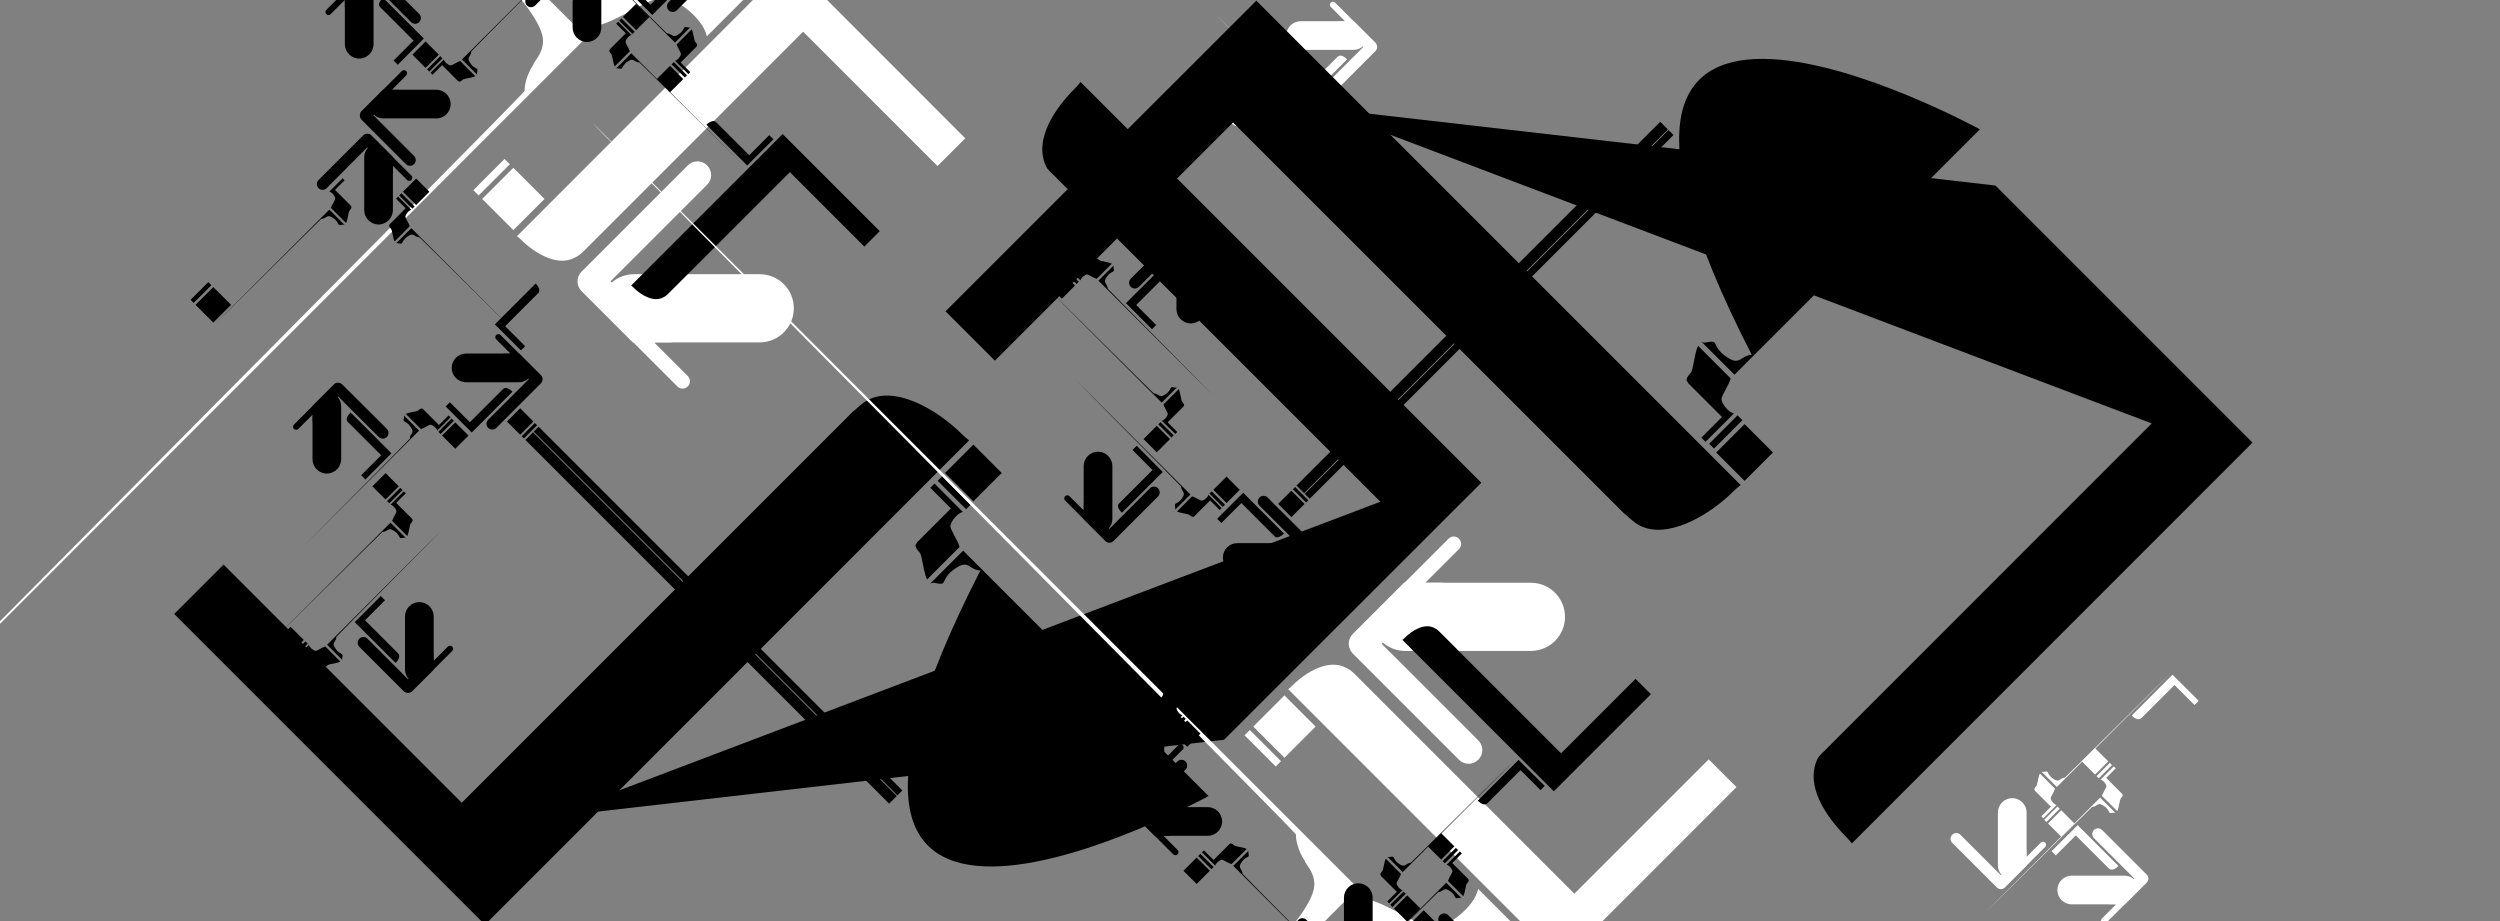 <?xml version="1.0" encoding="utf-8"?>
<!-- Generator: Adobe Illustrator 19.2.1, SVG Export Plug-In . SVG Version: 6.00 Build 0)  -->
<!DOCTYPE svg PUBLIC "-//W3C//DTD SVG 1.1//EN" "http://www.w3.org/Graphics/SVG/1.1/DTD/svg11.dtd">
<svg version="1.1" id="Layer_1" xmlns="http://www.w3.org/2000/svg" xmlns:xlink="http://www.w3.org/1999/xlink" x="0px" y="0px"
	 viewBox="0 0 1900 700" style="enable-background:new 0 0 1900 700;" xml:space="preserve">
<rect x="0" y="0" width="1900" height="700" fill="#808080" stroke="none"/>
<style type="text/css">
	.st0{fill:#FFFFFF;}
	.st1{fill:none;}
</style>
<g>
	
		<rect x="373.4" y="134.4" transform="matrix(0.707 -0.707 0.707 0.707 7.43 320.155)" class="st0" width="33.5" height="33.5"/>
	
		<rect x="356.9" y="131.8" transform="matrix(0.707 -0.707 0.707 0.707 14.243 303.644)" class="st0" width="33.5" height="5.7"/>
</g>
<path class="st0" d="M441.9,221.2l39.2,39.2h0.4l33.3,33.3c2.2,2.2,5.7,2.2,7.9,0c2.2-2.2,2.2-5.7,0-7.9l-25.4-25.4h13.2l-0.2-0.2
	h67.1c14.3,0,25.9-11.6,25.9-25.9c0-14.3-11.6-25.9-25.9-25.9l-95.6,0c-6.5,0-12.4,2.4-16.9,6.3l-0.9-0.9l73.4-73.4
	c4.1-4,4.1-10.6,0-14.7c-4-4.1-10.6-4.1-14.7,0l-80.7,80.7C437.9,210.6,437.9,217.1,441.9,221.2z"/>
<path class="st0" d="M733.6,105.1l-21.1,21.1L610.4,24.1L443.1,191.4c-3.1,2.9-4.3,3.4-6.8,4.7c-12.7,6.3-29.3-3-40.5-14.1
	c-0.9-0.9-1.9-1.8-2.9-2.5L600.4-28.2L733.6,105.1z"/>
<g>
	<path class="st0" d="M398.7,69.2c0-10.8,6.8-20.3,6.8-20.3c0-2,7.2-7.9,7.2-17.8c0-9.9-10.5-24-17.7-32.8
		c-7.2-7.2-13.7-11.6-22.1-15.3c-8-3.4-5-9.7-5-13.5c0-3.8,1.9-5.9,1.9-13.2c0-1.9-1-4.1-2.5-6.5l78.5,78.5l-581.2,581.2
		c-0.7-1.3,534.1-538.2,533.9-540.2C398.5,69.2,398.6,69.2,398.7,69.2z"/>
	<path class="st0" d="M503.5-2.1c8.9,0,30.7,15.2,33.7,29.7l67.4-67.4l-10.1-10.1L545.6-0.9l-80.1-80.1c-1.5-0.5-2.7-1.1-3.5-1.9
		c-4.8-4.8-13.8,1.1-19.2,6.4c-5.3,5.3-14.4,5.9-42.6,11.7c-11.3,2.4-18.6,4.6-22.9,7.2l77,77C468.5,16.3,494.8-2.1,503.5-2.1z"/>
</g>
<path class="st1" d="M521.4,78.7l0.3,1.1C521.7,79.8,521.7,79.3,521.4,78.7z"/>
<path d="M278.5-23.2L262-6.7v0.2l-14,14c-0.9,0.9-0.9,2.4,0,3.3c0.9,0.9,2.4,0.9,3.3,0L262,0v5.5l0.1-0.1v28.2
	c0,6,4.9,10.9,10.9,10.9c6,0,10.9-4.9,10.9-10.9V-6.5c0-2.7-1-5.2-2.7-7.1l0.4-0.4l30.8,30.8c1.7,1.7,4.5,1.7,6.2,0
	c1.7-1.7,1.7-4.5,0-6.2l-33.9-33.9C282.9-24.9,280.2-24.9,278.5-23.2z"/>
<g>
	<path d="M358.2,39c0,1.6-1,3.1-1,3.1c0,0.3-1.1,1.2-1.1,2.7c0,1.5,1.6,3.6,2.6,4.9c1.1,1.1,2.1,1.7,3.3,2.3c1.2,0.5,0.8,1.5,0.8,2
		c0,0.6-0.3,0.9-0.3,2c0,0.3,0.1,0.6,0.4,1l-11.8-11.8L438.3-42C438.4-41.8,358.2,38.7,358.2,39C358.2,39,358.2,39,358.2,39z"/>
	<rect x="316.4" y="34.4" transform="matrix(0.707 -0.707 0.707 0.707 65.383 240.908)" width="14.2" height="14.2"/>
	<rect x="323.4" y="47.3" transform="matrix(0.707 -0.707 0.707 0.707 62.47 247.92)" width="14.2" height="2.4"/>
	<path d="M342.4,49.7c-1.3,0-4.6-2.3-5.1-4.5l-10.1,10.1l1.5,1.5l7.3-7.3l12,12c0.2,0.1,0.4,0.2,0.5,0.3c0.7,0.7,2.1-0.2,2.9-1
		c0.8-0.8,2.2-0.9,6.4-1.8c1.7-0.4,2.8-0.7,3.4-1.1l-11.5-11.6C347.7,47,343.8,49.7,342.4,49.7z"/>
</g>
<path d="M302.3,49.2l-3.2-3.2l15.2-15.2l-25-25c-0.4-0.6-0.7-0.8-0.9-1.1c-1.1-1.7,0.6-4.3,2.3-6c0.1-0.1,0.3-0.3,0.4-0.4l31,31
	L302.3,49.2z"/>
<path d="M274.7,84.5l16.5-16.5h0.2l14-14c0.9-0.9,2.4-0.9,3.3,0c0.9,0.9,0.9,2.4,0,3.3L298,68.1h5.5l-0.1,0.1h28.2
	c6,0,10.9,4.9,10.9,10.9s-4.9,10.9-10.9,10.9l-40.2,0c-2.7,0-5.2-1-7.1-2.7l-0.4,0.4l30.8,30.8c1.7,1.7,1.7,4.5,0,6.2
	c-1.7,1.7-4.5,1.7-6.2,0l-33.9-33.9C273.1,89,273.1,86.2,274.7,84.5z"/>
<path d="M414.9-60.5l-3.2,3.2l15.2,15.2l-25,25c-0.4,0.4-0.6,0.7-0.7,1c-0.9,1.5,0.5,4.4,2.1,6.1c0.1,0.1,0.3,0.3,0.4,0.4l31-31
	L414.9-60.5z"/>
<g>
	<path d="M548.3-32.2l-16.5-16.5h-0.2l-14-14c-0.9-0.9-2.4-0.9-3.3,0c-0.9,0.9-0.9,2.4,0,3.3L525-48.7h-5.5l0.1,0.1h-28.2
		c-6,0-10.9,4.9-10.9,10.9s4.9,10.9,10.9,10.9h40.2c2.7,0,5.2-1,7.1-2.7l0.4,0.4L508.2,1.6c-1.7,1.7-1.7,4.5,0,6.2
		c1.7,1.7,4.5,1.7,6.2,0l33.9-33.9C550-27.8,550-30.5,548.3-32.2z"/>
	<g>
		<path d="M486,47.5c-1.6,0-3.1-1-3.1-1c-0.3,0-1.2-1.1-2.7-1.1c-1.5,0-3.6,1.6-4.9,2.7c-1.1,1.1-1.7,2.1-2.3,3.3
			c-0.5,1.2-1.5,0.8-2,0.8c-0.6,0-0.9-0.3-2-0.3c-0.3,0-0.6,0.1-1,0.4l11.8-11.8l87.2,87.2C566.9,127.7,486.4,47.5,486,47.5
			C486.1,47.5,486,47.5,486,47.5z"/>
		<rect x="476.4" y="5.7" transform="matrix(0.707 -0.707 0.707 0.707 132.586 345.678)" width="14.2" height="14.2"/>
		<rect x="475.3" y="12.7" transform="matrix(0.707 -0.707 0.707 0.707 125.57 342.77)" width="2.4" height="14.3"/>
		<path d="M475.4,31.7c0-1.3,2.3-4.6,4.5-5.1l-10.1-10.1l-1.5,1.5l7.3,7.3l-12,12c-0.1,0.2-0.2,0.4-0.3,0.5c-0.7,0.7,0.2,2.1,1,2.9
			c0.8,0.8,0.9,2.2,1.8,6.4c0.4,1.7,0.7,2.8,1.1,3.4l11.5-11.6C478.1,37,475.4,33.1,475.4,31.7z"/>
	</g>
	<g>
		<path d="M506.8,25.3c1.6,0,3.1,1,3.1,1c0.3,0,1.2,1.1,2.7,1.1c1.5,0,3.6-1.6,4.9-2.7c1.1-1.1,1.7-2.1,2.3-3.3
			c0.5-1.2,1.5-0.8,2-0.8c0.6,0,0.9,0.3,2,0.3c0.3,0,0.6-0.1,1-0.4L513,32.4l-87.2-87.2C426-54.9,506.5,25.3,506.8,25.3
			C506.8,25.3,506.8,25.3,506.8,25.3z"/>
		<rect x="502.2" y="52.9" transform="matrix(0.707 -0.707 0.707 0.707 106.737 377.723)" width="14.2" height="14.2"/>
		<rect x="515.1" y="45.9" transform="matrix(0.707 -0.707 0.707 0.707 113.761 380.62)" width="2.4" height="14.2"/>
		<path d="M517.5,41.1c0,1.3-2.3,4.6-4.5,5.1l10.1,10.1l1.5-1.5l-7.3-7.3l12-12c0.1-0.2,0.2-0.4,0.3-0.5c0.7-0.7-0.2-2.1-1-2.9
			c-0.8-0.8-0.9-2.2-1.8-6.4c-0.4-1.7-0.7-2.8-1.1-3.4l-11.5,11.5C514.8,35.8,517.5,39.7,517.5,41.1z"/>
	</g>
	<path d="M475.9-8.4l3.2-3.2l15.2,15.2l25-25c0.5-0.5,0.7-0.6,1-0.7c1.9-1,4.4,0.5,6,2.1c0.1,0.1,0.3,0.3,0.4,0.4l-31,31L475.9-8.4z
		"/>
	<path d="M440.6-36L457-19.5v0.2l14,14c0.9,0.9,0.9,2.4,0,3.3c-0.9,0.9-2.4,0.9-3.3,0L457-12.7v5.5L457-7.2V21
		c0,6-4.9,10.9-10.9,10.9c-6,0-10.9-4.9-10.9-10.9v-40.2c0-2.7,1-5.2,2.7-7.1l-0.4-0.4L406.7,4.2c-1.7,1.7-4.5,1.7-6.2,0
		c-1.7-1.7-1.7-4.5,0-6.2l33.9-33.9C436.1-37.6,438.8-37.6,440.6-36z"/>
	<path d="M587.8,105.9l-3.2-3.2L569.4,118l-25-25c-0.5-0.4-0.7-0.6-1-0.7c-1.8-0.9-4.4,0.5-6.1,2.1c-0.1,0.1-0.3,0.3-0.4,0.4l31,31
		L587.8,105.9z"/>
</g>
<g>
	<path class="st0" d="M1045.4,32.5L1028.9,16h-0.2l-14-14c-0.9-0.9-2.4-0.9-3.3,0c-0.9,0.9-0.9,2.4,0,3.3l10.7,10.7h-5.5l0.1,0.1
		h-28.2c-6,0-10.9,4.9-10.9,10.9s4.9,10.9,10.9,10.9l40.2,0c2.7,0,5.2-1,7.1-2.7l0.4,0.4l-30.8,30.8c-1.7,1.7-1.7,4.5,0,6.2
		c1.7,1.7,4.5,1.7,6.2,0l33.9-33.9C1047,36.9,1047,34.2,1045.4,32.5z"/>
	<g>
		<path class="st0" d="M983.1,112.2c-1.6,0-3.1-1-3.1-1c-0.3,0-1.2-1.1-2.7-1.1c-1.5,0-3.6,1.6-4.9,2.7c-1.1,1.1-1.7,2.1-2.3,3.3
			c-0.5,1.2-1.5,0.8-2,0.8s-0.9-0.3-2-0.3c-0.3,0-0.6,0.1-1,0.4l11.8-11.8l87.2,87.2C1064,192.4,983.4,112.2,983.1,112.2
			C983.1,112.2,983.1,112.2,983.1,112.2z"/>
		
			<rect x="973.5" y="70.4" transform="matrix(0.707 -0.707 0.707 0.707 232.421 716.105)" class="st0" width="14.2" height="14.2"/>
		
			<rect x="972.4" y="77.4" transform="matrix(0.707 -0.707 0.707 0.707 225.412 713.183)" class="st0" width="2.4" height="14.3"/>
		<path class="st0" d="M972.4,96.5c0-1.3,2.3-4.6,4.5-5.1l-10.1-10.1l-1.5,1.5l7.3,7.3l-12,12c-0.1,0.2-0.2,0.4-0.3,0.5
			c-0.7,0.7,0.2,2.1,1,2.9c0.8,0.8,0.9,2.2,1.8,6.4c0.4,1.7,0.7,2.8,1.1,3.4l11.5-11.6C975.2,101.7,972.4,97.8,972.4,96.5z"/>
	</g>
	<g>
		<path class="st0" d="M1003.9,90c1.6,0,3.1,1,3.1,1c0.3,0,1.2,1.1,2.7,1.1c1.5,0,3.6-1.6,4.9-2.7c1.1-1.1,1.7-2.1,2.3-3.3
			c0.5-1.2,1.5-0.8,2-0.8c0.6,0,0.9,0.3,2,0.3c0.3,0,0.6-0.1,1-0.4L1010,97.1L922.8,9.9C923,9.8,1003.6,90,1003.9,90
			C1003.9,90,1003.9,90,1003.9,90z"/>
		
			<rect x="999.2" y="117.6" transform="matrix(0.707 -0.707 0.707 0.707 206.566 748.144)" class="st0" width="14.2" height="14.2"/>
		
			<rect x="1012.2" y="110.6" transform="matrix(0.707 -0.707 0.707 0.707 213.581 751.055)" class="st0" width="2.4" height="14.2"/>
		<path class="st0" d="M1014.6,105.8c0,1.3-2.3,4.6-4.5,5.1l10.1,10.1l1.5-1.5l-7.3-7.3l12-12c0.1-0.2,0.2-0.4,0.3-0.5
			c0.7-0.7-0.2-2.1-1-2.9c-0.8-0.8-0.9-2.2-1.8-6.4c-0.4-1.7-0.7-2.8-1.1-3.4l-11.5,11.5C1011.8,100.5,1014.6,104.5,1014.6,105.8z"
			/>
	</g>
	<path class="st0" d="M973,56.3l3.2-3.2l15.2,15.2l25-25c0.5-0.5,0.7-0.6,1-0.7c1.9-1,4.4,0.5,6,2.1c0.1,0.1,0.3,0.3,0.4,0.4l-31,31
		L973,56.3z"/>
	<path class="st0" d="M937.6,28.7l16.5,16.5v0.2l14,14c0.9,0.9,0.9,2.4,0,3.3c-0.9,0.9-2.4,0.9-3.3,0L954.1,52v5.5l-0.1-0.1v28.2
		c0,6-4.9,10.9-10.9,10.9c-6,0-10.9-4.9-10.9-10.9V45.5c0-2.7,1-5.2,2.7-7.1l-0.4-0.4l-30.8,30.8c-1.7,1.7-4.5,1.7-6.2,0
		c-1.7-1.7-1.7-4.5,0-6.2l33.9-33.9C933.2,27.1,935.9,27.1,937.6,28.7z"/>
	<path class="st0" d="M1084.9,170.6l-3.2-3.2l-15.2,15.2l-25-25c-0.5-0.4-0.7-0.6-1-0.7c-1.8-0.9-4.4,0.5-6.1,2.1
		c-0.1,0.1-0.3,0.3-0.4,0.4l31,31L1084.9,170.6z"/>
</g>
<path d="M313.2,525.4l16.5-16.5v-0.2l14-14c0.9-0.9,0.9-2.4,0-3.3c-0.9-0.9-2.4-0.9-3.3,0l-10.7,10.7v-5.5l-0.1,0.1v-28.2
	c0-6-4.9-10.9-10.9-10.9s-10.9,4.9-10.9,10.9v40.2c0,2.7,1,5.2,2.7,7.1l-0.4,0.4l-30.8-30.8c-1.7-1.7-4.5-1.7-6.2,0
	c-1.7,1.7-1.7,4.5,0,6.2l33.9,33.9C308.8,527,311.5,527,313.2,525.4z"/>
<g>
	<path d="M318.8,180.4c-1.6,0-3.1-1-3.1-1c-0.3,0-1.2-1.1-2.7-1.1c-1.5,0-3.6,1.6-4.9,2.7c-1.1,1.1-1.7,2-2.3,3.3
		c-0.5,1.2-1.5,0.8-2,0.8c-0.6,0-0.9-0.3-2-0.3c-0.3,0-0.6,0.1-1,0.4l11.8-11.8l87.2,87.2C399.7,260.6,319.1,180.4,318.8,180.4
		C318.8,180.4,318.8,180.4,318.8,180.4z"/>
	<rect x="309.2" y="138.6" transform="matrix(0.707 -0.707 0.707 0.707 -10.368 266.358)" width="14.2" height="14.2"/>
	<rect x="308.1" y="145.6" transform="matrix(0.707 -0.707 0.707 0.707 -17.376 263.445)" width="2.4" height="14.2"/>
	<path d="M308.1,164.6c0-1.3,2.3-4.6,4.5-5.1l-10.1-10.1L301,151l7.3,7.3l-12,12c-0.1,0.2-0.2,0.4-0.3,0.5c-0.7,0.7,0.2,2.1,1,2.9
		c0.8,0.8,0.9,2.2,1.8,6.4c0.4,1.7,0.7,2.8,1.1,3.4l11.5-11.6C310.9,169.9,308.1,166,308.1,164.6z"/>
</g>
<g>
	<path d="M255.7,483.9c0,1.6-1,3.1-1,3.1c0,0.3-1.1,1.2-1.1,2.7c0,1.5,1.6,3.6,2.6,4.9c1.1,1.1,2.1,1.7,3.3,2.3
		c1.2,0.5,0.8,1.5,0.8,2c0,0.6-0.3,0.9-0.3,2c0,0.3,0.1,0.6,0.4,1L248.6,490l87.2-87.2C335.9,403,255.7,483.6,255.7,483.9
		C255.7,483.9,255.7,483.9,255.7,483.9z"/>
	<rect x="213.8" y="479.2" transform="matrix(0.707 -0.707 0.707 0.707 -279.18 298.701)" width="14.2" height="14.2"/>
	<rect x="220.9" y="492.2" transform="matrix(0.707 -0.707 0.707 0.707 -282.087 305.719)" width="14.2" height="2.4"/>
	<path d="M239.9,494.6c-1.3,0-4.6-2.3-5.1-4.5l-10.1,10.1l1.5,1.5l7.3-7.3l12,12c0.2,0.1,0.4,0.2,0.5,0.3c0.7,0.7,2.1-0.2,2.9-1
		c0.8-0.8,2.2-0.9,6.4-1.8c1.7-0.4,2.8-0.7,3.4-1.1l-11.5-11.5C245.2,491.8,241.2,494.6,239.9,494.6z"/>
</g>
<g>
	<rect x="388.3" y="313.2" transform="matrix(0.707 -0.707 0.707 0.707 -110.676 373.44)" width="14.2" height="14.2"/>
	<rect x="395.3" y="326.1" transform="matrix(0.707 -0.707 0.707 0.707 -113.583 380.457)" width="14.2" height="2.4"/>
</g>
<g>
	<path d="M244.1,166.4c1.6,0,3.1-1,3.1-1c0.3,0,1.2-1.1,2.7-1.1c1.5,0,3.6,1.6,4.9,2.6c1.1,1.1,1.7,2.1,2.3,3.3
		c0.5,1.2,1.5,0.8,2,0.8c0.6,0,0.9-0.3,2-0.3c0.3,0,0.6,0.1,1,0.4l-11.8-11.8l-87.2,87.2C163.2,246.7,243.8,166.4,244.1,166.4
		C244.1,166.4,244.1,166.4,244.1,166.4z"/>
	<path d="M254.8,150.7c0-1.3-2.3-4.6-4.5-5.1l10.1-10.1l1.5,1.5l-7.3,7.3l12,12c0.1,0.2,0.2,0.4,0.3,0.5c0.7,0.7-0.2,2.1-1,2.9
		c-0.8,0.8-0.9,2.2-1.8,6.4c-0.4,1.7-0.7,2.8-1.1,3.4l-11.5-11.5C252.1,156,254.8,152,254.8,150.7z"/>
</g>
<g>
	<path d="M290.6,404.3c1.6,0,3.1-1,3.1-1c0.3,0,1.2-1.1,2.7-1.1c1.5,0,3.6,1.6,4.9,2.6c1.1,1.1,1.7,2.1,2.3,3.3
		c0.5,1.2,1.5,0.8,2,0.8c0.6,0,0.9-0.3,2-0.3c0.3,0,0.6,0.1,1,0.4l-11.8-11.8l-87.2,87.2C209.8,484.5,290.3,404.3,290.6,404.3
		C290.6,404.3,290.6,404.3,290.6,404.3z"/>
	<rect x="286" y="362.5" transform="matrix(0.707 -0.707 0.707 0.707 -175.488 315.529)" width="14.2" height="14.2"/>
	<rect x="293" y="375.4" transform="matrix(0.707 -0.707 0.707 0.707 -178.394 322.546)" width="14.2" height="2.4"/>
	<path d="M301.3,388.6c0-1.3-2.3-4.6-4.5-5.1l10.1-10.1l1.5,1.5l-7.3,7.3l12,12c0.1,0.2,0.2,0.4,0.3,0.5c0.7,0.7-0.2,2.1-1,2.9
		c-0.8,0.8-0.9,2.2-1.8,6.4c-0.4,1.7-0.7,2.8-1.1,3.4l-11.5-11.5C298.6,393.8,301.3,389.9,301.3,388.6z"/>
</g>
<path d="M289.4,453l3.2,3.2l-15.2,15.2l25,25c0.5,0.6,0.6,0.8,0.8,1.1c0.8,1.7-0.5,4.3-2.2,5.9c-0.1,0.1-0.3,0.3-0.4,0.4l-31-31
	L289.4,453z"/>
<path d="M253.9,292l-16.5,16.5v0.2l-14,14c-0.9,0.9-0.9,2.4,0,3.3c0.9,0.9,2.4,0.9,3.3,0l10.7-10.7v5.5l0.1-0.1V349
	c0,6,4.9,10.9,10.9,10.9s10.9-4.9,10.9-10.9v-40.2c0-2.7-1-5.2-2.7-7.1l0.4-0.4l30.8,30.8c1.7,1.7,4.5,1.7,6.2,0
	c1.7-1.7,1.7-4.5,0-6.2L260,292.1C258.3,290.4,255.6,290.4,253.9,292z"/>
<g>
	<path d="M311.4,333.5c0-1.6,1-3.1,1-3.1c0-0.3,1.1-1.2,1.1-2.7c0-1.5-1.6-3.6-2.6-4.9c-1.1-1.1-2.1-1.7-3.3-2.3
		c-1.2-0.5-0.8-1.5-0.8-2c0-0.6,0.3-0.9,0.3-2c0-0.3-0.1-0.6-0.4-1l11.8,11.8l-87.2,87.2C231.2,414.4,311.5,333.8,311.4,333.5
		C311.4,333.5,311.4,333.5,311.4,333.5z"/>
	<rect x="339" y="323.9" transform="matrix(0.707 -0.707 0.707 0.707 -132.7 341.715)" width="14.2" height="14.2"/>
	<rect x="332" y="322.8" transform="matrix(0.707 -0.707 0.707 0.707 -129.797 334.686)" width="14.3" height="2.4"/>
	<path d="M327.2,322.8c1.3,0,4.6,2.3,5.1,4.5l10.1-10.1l-1.5-1.5l-7.3,7.3l-12-12c-0.2-0.1-0.4-0.2-0.5-0.3c-0.7-0.7-2.1,0.2-2.9,1
		c-0.8,0.8-2.2,0.9-6.4,1.8c-1.7,0.4-2.8,0.7-3.4,1.1l11.5,11.5C321.9,325.6,325.9,322.8,327.2,322.8z"/>
</g>
<path d="M277.7,364.4l-3.2-3.2l15.2-15.2l-25-25c-0.4-0.5-0.7-0.6-0.9-1.1c-1-2,0.6-4.3,2.3-6c0.1-0.1,0.3-0.3,0.4-0.4l31,31
	L277.7,364.4z"/>
<path d="M411.1,285.1l-16.5-16.5h-0.2l-14-14c-0.9-0.9-2.4-0.9-3.3,0c-0.9,0.9-0.9,2.4,0,3.3l10.7,10.7h-5.5l0.1,0.1h-28.2
	c-6,0-10.9,4.9-10.9,10.9s4.9,10.9,10.9,10.9h40.2c2.7,0,5.2-1,7.1-2.7l0.4,0.4L371,319c-1.7,1.7-1.7,4.5,0,6.2
	c1.7,1.7,4.5,1.7,6.2,0l33.9-33.9C412.8,289.5,412.8,286.8,411.1,285.1z"/>
<path d="M338.7,308.9l3.2-3.2l15.2,15.2l25-25c0.5-0.5,0.6-0.6,0.9-0.8c1.6-0.8,4.5,0.5,6.1,2.2c0.1,0.1,0.3,0.3,0.4,0.4l-31,31
	L338.7,308.9z"/>
<path d="M282.2,102.8l16.5,16.5v0.2l14,14c0.9,0.9,0.9,2.4,0,3.3c-0.9,0.9-2.4,0.9-3.3,0l-10.7-10.7v5.5l-0.1-0.1v28.2
	c0,6-4.9,10.9-10.9,10.9c-6,0-10.9-4.9-10.9-10.9v-40.2c0-2.7,1-5.2,2.7-7.1l-0.4-0.4L248.3,143c-1.7,1.7-4.5,1.7-6.2,0
	c-1.7-1.7-1.7-4.5,0-6.2l33.9-33.9C277.7,101.2,280.5,101.2,282.2,102.8z"/>
<g>
	<g>
		<path d="M745.1,433.6c-3.5,0-6.5-2.2-6.5-2.2c-0.6,0-2.5-2.3-5.7-2.3c-3.2,0-7.7,3.4-10.5,5.7c-2.3,2.3-3.7,4.4-4.9,7.1
			c-1.1,2.6-3.1,1.6-4.3,1.6c-1.2,0-1.9-0.6-4.3-0.6c-0.6,0-1.3,0.3-2.1,0.8l25.2-25.2l186.5,186.5
			C918.1,605.2,554.8,804.2,745.1,433.6C745.2,433.6,745.2,433.6,745.1,433.6z"/>
		<rect x="724.6" y="344.2" transform="matrix(0.707 -0.707 0.707 0.707 -37.455 628.406)" width="30.5" height="30.5"/>
		<rect x="722.2" y="359.1" transform="matrix(0.708 -0.707 0.707 0.708 -52.556 621.75)" width="5.2" height="30.5"/>
		<path d="M722.3,399.9c0-2.9,4.9-9.9,9.5-10.8l-21.6-21.6l-3.2,3.2l15.7,15.7l-25.7,25.7c-0.1,0.5-0.4,0.9-0.6,1.1
			c-1.5,1.5,0.3,4.4,2.1,6.2c1.7,1.7,1.9,4.6,3.8,13.7c0.8,3.6,1.5,6,2.3,7.3l24.7-24.7C728.2,411.2,722.3,402.7,722.3,399.9z"/>
	</g>
	<path d="M132.4,466.6l37.5-37.5l181,181l296.6-296.6c5.4-4.6,7.6-6.9,11.2-9c20.6-12,52.9,6,72.6,25.7c1.6,1.6,3.4,3.1,5.2,4.5
		L368.6,702.8L132.4,466.6z"/>
</g>
<path d="M668.6,175.7l-11.7,11.7l-56.6-56.6l-92.8,92.8c-1.7,1.6-2.4,1.9-3.8,2.6c-7,3.5-16.3-1.6-22.4-7.8c-0.5-0.5-1.1-1-1.6-1.4
	l115.1-115.1L668.6,175.7z"/>
<path d="M930.3,562.2l-513.5,58.9l632.3-239.8L803.7,136c-3.9-4.2-7.3-6.5-8.7-9.6c-9.4-20.2,6.2-43.5,22.5-59.8
	c1.3-1.3,2.6-2.8,3.7-4.3l304.6,304.6L930.3,562.2z"/>
<path d="M395.9,266.3l3.2-3.2l-15.2-15.2l25-25c0.4-0.4,0.6-0.6,0.7-0.9c0.9-2-0.5-4.5-2.1-6.1c-0.1-0.1-0.3-0.3-0.4-0.4l-31,31
	L395.9,266.3z"/>
<rect x="536.4" y="274.2" transform="matrix(0.707 -0.707 0.707 0.707 -173.806 519.709)" width="8.2" height="391"/>
<rect x="543.1" y="268.9" transform="matrix(0.707 -0.707 0.707 0.707 -168.495 521.902)" width="5.3" height="391"/>
<g>
	<rect x="152.6" y="222.1" transform="matrix(0.707 -0.707 0.707 0.707 -116.328 182.541)" width="19.1" height="19.1"/>
	<rect x="143.2" y="220.7" transform="matrix(0.707 -0.707 0.707 0.707 -112.429 173.11)" width="19.1" height="3.3"/>
</g>
<g>
	
		<rect x="959.6" y="535.4" transform="matrix(0.707 -0.707 0.707 0.707 -104.463 852.096)" class="st0" width="33.5" height="33.5"/>
	
		<rect x="957" y="551.9" transform="matrix(0.707 -0.707 0.707 0.707 -120.955 845.238)" class="st0" width="5.7" height="33.5"/>
</g>
<path class="st0" d="M1028.1,496.7l80.7,80.7c4.1,4.1,10.6,4.1,14.7,0c4.1-4.1,4.1-10.6,0-14.7l-73.4-73.4l0.9-0.9
	c4.5,3.9,10.5,6.3,16.9,6.3l95.6,0c14.3,0,25.9-11.6,25.9-25.9c0-14.3-11.6-25.9-25.9-25.9h-67.1l0.2-0.2h-13.2l25.4-25.4
	c2.2-2.2,2.2-5.7,0-7.9c-2.2-2.2-5.7-2.2-7.9,0l-33.3,33.3h-0.4l-39.2,39.2C1024,486.1,1024.1,492.6,1028.1,496.7z"/>
<path class="st0" d="M1186.6,731.4L979,523.8c1-0.8,2-1.6,2.9-2.5c11.1-11.1,27.8-20.4,40.5-14.1c2.6,1.3,3.7,1.8,6.8,4.7
	l167.3,167.3l102.1-102.1l21.1,21.1L1186.6,731.4z"/>
<g>
	<path class="st0" d="M984.7,634c0.2-2-534.6-538.9-533.9-540.2L1032,675l-78.5,78.5c1.5-2.3,2.5-4.5,2.5-6.5
		c0-7.4-1.9-9.5-1.9-13.2c0-3.8-2.9-10.1,5-13.5c8.4-3.8,14.9-8.2,22.1-15.4c7.1-8.8,17.7-22.9,17.7-32.8c0-9.9-7.2-15.8-7.2-17.8
		c0,0-6.8-9.5-6.8-20.3C984.8,634,984.7,634,984.7,634z"/>
	<path class="st0" d="M1040.5,683.9l-77,77c4.3,2.6,11.5,4.9,22.9,7.2c28.2,5.8,37.3,6.4,42.6,11.7c5.3,5.3,14.4,11.2,19.2,6.4
		c0.8-0.8,2-1.4,3.5-1.9l80.1-80.1l48.9,48.9l10.1-10.1l-67.4-67.4c-3,14.5-24.8,29.7-33.7,29.7
		C1080.9,705.3,1054.6,687,1040.5,683.9z"/>
</g>
<path class="st1" d="M1107.9,623.4l-0.3,1.1C1107.8,623.9,1107.9,623.4,1107.9,623.4z"/>
<g>
	<path d="M944.4,664.2c0,0.3,80.2,80.9,80.1,81.1l-87.2-87.2l11.8-11.8c-0.2,0.4-0.4,0.7-0.4,1c0,1.1,0.3,1.4,0.3,2
		c0,0.6,0.4,1.5-0.8,2c-1.3,0.6-2.2,1.2-3.3,2.3c-1.1,1.3-2.7,3.4-2.6,4.9c0,1.5,1.1,2.4,1.1,2.7
		C943.3,661.2,944.3,662.6,944.4,664.2C944.4,664.2,944.4,664.2,944.4,664.2z"/>
	<rect x="902.5" y="654.6" transform="matrix(0.707 -0.707 0.707 0.707 -201.478 837.038)" width="14.2" height="14.2"/>
	<rect x="915.4" y="647.6" transform="matrix(0.707 -0.707 0.707 0.707 -194.46 839.937)" width="2.4" height="14.2"/>
	<path d="M936,656.7l11.5-11.5c-0.6-0.4-1.7-0.7-3.4-1.1c-4.2-0.9-5.6-1-6.4-1.8c-0.8-0.8-2.2-1.7-2.9-1c-0.1,0.1-0.3,0.2-0.5,0.3
		l-12,12l-7.3-7.3l-1.5,1.5l10.1,10.1c0.5-2.2,3.7-4.5,5.1-4.5C929.9,653.5,933.9,656.3,936,656.7z"/>
</g>
<path d="M860.9,612.6l33.9-33.9c1.7-1.7,4.5-1.7,6.2,0c1.7,1.7,1.7,4.5,0,6.2l-30.8,30.8l0.4,0.4c1.9-1.7,4.4-2.7,7.1-2.7l40.2,0
	c6,0,10.9,4.9,10.9,10.9s-4.9,10.9-10.9,10.9h-28.2l0.1,0.1h-5.5l10.7,10.7c0.9,0.9,0.9,2.4,0,3.3c-0.9,0.9-2.4,0.9-3.3,0l-14-14
	h-0.2l-16.5-16.5C859.2,617,859.2,614.3,860.9,612.6z"/>
<g>
	<path d="M1134.5,729.4l-33.9-33.9c-1.7-1.7-4.5-1.7-6.2,0c-1.7,1.7-1.7,4.5,0,6.2l30.8,30.8l-0.4,0.4c-1.9-1.7-4.4-2.7-7.1-2.7
		h-40.2c-6,0-10.9,4.9-10.9,10.9c0,6,4.9,10.9,10.9,10.9h28.2l-0.1,0.1h5.5l-10.7,10.7c-0.9,0.9-0.9,2.4,0,3.3
		c0.9,0.9,2.4,0.9,3.3,0l14-14h0.2l16.5-16.5C1136.2,733.8,1136.1,731.1,1134.5,729.4z"/>
	<g>
		<path d="M1072.2,655.7c0.3,0,80.9-80.2,81.1-80.1l-87.2,87.2l-11.8-11.8c0.4,0.2,0.7,0.4,1,0.4c1.1,0,1.4-0.3,2-0.3
			c0.6,0,1.5-0.4,2,0.8c0.6,1.3,1.2,2.2,2.3,3.3c1.3,1.1,3.4,2.7,4.9,2.7c1.5,0,2.4-1.1,2.7-1.1
			C1069.2,656.8,1070.6,655.8,1072.2,655.7C1072.2,655.8,1072.2,655.8,1072.2,655.7z"/>
		<rect x="1062.6" y="683.3" transform="matrix(0.707 -0.707 0.707 0.707 -174.913 958.642)" width="14.2" height="14.2"/>
		<rect x="1055.6" y="682.2" transform="matrix(0.707 -0.707 0.707 0.707 -172.009 951.625)" width="14.3" height="2.4"/>
		<path d="M1064.7,664.1l-11.5-11.5c-0.4,0.6-0.7,1.7-1.1,3.4c-0.9,4.2-1,5.6-1.8,6.4c-0.8,0.8-1.7,2.2-1,2.9
			c0.1,0.1,0.2,0.3,0.3,0.5l12,12l-7.3,7.3l1.5,1.5l10.1-10.1c-2.2-0.5-4.5-3.7-4.5-5.1C1061.5,670.2,1064.3,666.2,1064.7,664.1z"/>
	</g>
	<g>
		<path d="M1093,678c-0.3,0-80.9,80.2-81.1,80.1l87.2-87.2l11.8,11.8c-0.4-0.2-0.7-0.4-1-0.4c-1.1,0-1.4,0.3-2,0.3
			c-0.6,0-1.5,0.4-2-0.8c-0.6-1.3-1.2-2.2-2.3-3.3c-1.3-1.1-3.4-2.7-4.9-2.7c-1.5,0-2.4,1.1-2.7,1.1
			C1096.1,676.9,1094.6,677.9,1093,678C1093,677.9,1093,677.9,1093,678z"/>
		<rect x="1088.4" y="636.1" transform="matrix(0.707 -0.707 0.707 0.707 -133.977 963.023)" width="14.2" height="14.2"/>
		<rect x="1095.4" y="649" transform="matrix(0.707 -0.707 0.707 0.707 -136.895 970.039)" width="14.2" height="2.4"/>
		<path d="M1100.5,669.6l11.6,11.5c0.4-0.6,0.7-1.7,1.1-3.4c0.9-4.2,1-5.6,1.8-6.4c0.8-0.8,1.7-2.2,1-2.9c-0.1-0.1-0.2-0.3-0.3-0.5
			l-12-12l7.3-7.3l-1.5-1.5l-10.1,10.1c2.2,0.5,4.5,3.7,4.5,5.1C1103.7,663.5,1100.9,667.5,1100.5,669.6z"/>
	</g>
	<path d="M1082,691.8l31,31c-0.2,0.1-0.3,0.2-0.4,0.4c-1.7,1.7-4.2,3.1-6,2.1c-0.3-0.2-0.5-0.3-1-0.7l-25-25l-15.2,15.2l-3.2-3.2
		L1082,691.8z"/>
	<path d="M1020.6,739.2l-33.9-33.9c-1.7-1.7-1.7-4.5,0-6.2c1.7-1.7,4.5-1.7,6.2,0l30.8,30.8l0.4-0.4c-1.7-1.9-2.7-4.4-2.7-7.1v-40.2
		c0-6,4.9-10.9,10.9-10.9c6,0,10.9,4.9,10.9,10.9v28.2l0.1-0.1v5.5l10.7-10.7c0.9-0.9,2.4-0.9,3.3,0c0.9,0.9,0.9,2.4,0,3.3l-14,14
		v0.2l-16.5,16.5C1025,740.9,1022.3,740.9,1020.6,739.2z"/>
	<path d="M1154.1,577.5l-31,31c0.2,0.1,0.3,0.2,0.4,0.4c1.7,1.7,4.2,3.1,6.1,2.1c0.3-0.1,0.5-0.3,1-0.7l25-25l15.2,15.2l3.2-3.2
		L1154.1,577.5z"/>
</g>
<g>
	<path class="st0" d="M1631.5,664.7l-33.9-33.9c-1.7-1.7-4.5-1.7-6.2,0c-1.7,1.7-1.7,4.5,0,6.2l30.8,30.8l-0.4,0.4
		c-1.9-1.7-4.4-2.7-7.1-2.7l-40.2,0c-6,0-10.9,4.9-10.9,10.9c0,6,4.9,10.9,10.9,10.9h28.2l-0.1,0.1h5.5l-10.7,10.7
		c-0.9,0.9-0.9,2.4,0,3.3c0.9,0.9,2.4,0.9,3.3,0l14-14h0.2l16.5-16.5C1633.2,669.1,1633.2,666.3,1631.5,664.7z"/>
	<g>
		<path class="st0" d="M1569.3,591c0.3,0,80.9-80.2,81.1-80.1l-87.2,87.2l-11.8-11.8c0.4,0.2,0.7,0.4,1,0.4c1.1,0,1.4-0.3,2-0.3
			s1.5-0.4,2,0.8c0.6,1.3,1.2,2.2,2.3,3.3c1.3,1.1,3.4,2.7,4.9,2.7c1.5,0,2.4-1.1,2.7-1.1C1566.2,592.1,1567.6,591.1,1569.3,591
			C1569.3,591.1,1569.3,591,1569.3,591z"/>
		
			<rect x="1559.7" y="618.6" transform="matrix(0.707 -0.707 0.707 0.707 16.423 1291.168)" class="st0" width="14.2" height="14.2"/>
		
			<rect x="1552.6" y="617.5" transform="matrix(0.707 -0.707 0.707 0.707 19.313 1284.146)" class="st0" width="14.3" height="2.4"/>
		<path class="st0" d="M1561.8,599.4l-11.5-11.5c-0.4,0.6-0.7,1.7-1.1,3.4c-0.9,4.2-1,5.6-1.8,6.4c-0.8,0.8-1.7,2.2-1,2.9
			c0.1,0.1,0.2,0.3,0.3,0.5l12,12l-7.3,7.3l1.5,1.5l10.1-10.1c-2.2-0.5-4.5-3.7-4.5-5.1C1558.6,605.5,1561.3,601.5,1561.8,599.4z"/>
	</g>
	<g>
		<path class="st0" d="M1590,613.3c-0.3,0-80.9,80.2-81.1,80.1l87.2-87.2l11.8,11.8c-0.4-0.2-0.7-0.4-1-0.4c-1.1,0-1.4,0.3-2,0.3
			c-0.6,0-1.5,0.4-2-0.8c-0.6-1.3-1.2-2.2-2.3-3.3c-1.3-1.1-3.4-2.7-4.9-2.7c-1.5,0-2.4,1.1-2.7,1.1
			C1593.1,612.2,1591.7,613.2,1590,613.3C1590.1,613.2,1590.1,613.2,1590,613.3z"/>
		
			<rect x="1585.4" y="571.4" transform="matrix(0.707 -0.707 0.707 0.707 57.361 1295.541)" class="st0" width="14.2" height="14.2"/>
		
			<rect x="1592.4" y="584.3" transform="matrix(0.707 -0.707 0.707 0.707 54.459 1302.559)" class="st0" width="14.2" height="2.4"/>
		<path class="st0" d="M1597.5,604.9l11.6,11.5c0.4-0.6,0.7-1.7,1.1-3.4c0.9-4.2,1-5.6,1.8-6.4c0.8-0.8,1.7-2.2,1-2.9
			c-0.1-0.1-0.2-0.3-0.3-0.5l-12-12l7.3-7.3l-1.5-1.5l-10.1,10.1c2.2,0.5,4.5,3.7,4.5,5.1C1600.8,598.8,1598,602.7,1597.5,604.9z"/>
	</g>
	<path class="st0" d="M1579,627.1l31,31c-0.2,0.1-0.3,0.2-0.4,0.4c-1.7,1.7-4.2,3.1-6,2.1c-0.3-0.2-0.5-0.3-1-0.7l-25-25l-15.2,15.2
		l-3.2-3.2L1579,627.1z"/>
	<path class="st0" d="M1517.6,674.5l-33.9-33.9c-1.7-1.7-1.7-4.5,0-6.2c1.7-1.7,4.5-1.7,6.2,0l30.8,30.8l0.4-0.4
		c-1.7-1.9-2.7-4.4-2.7-7.1v-40.2c0-6,4.9-10.9,10.9-10.9c6,0,10.9,4.9,10.9,10.9v28.2l0.1-0.1v5.5l10.7-10.7c0.9-0.9,2.4-0.9,3.3,0
		c0.9,0.9,0.9,2.4,0,3.3l-14,14v0.2l-16.5,16.5C1522.1,676.2,1519.3,676.2,1517.6,674.5z"/>
	<path class="st0" d="M1651.1,512.8l-31,31c0.2,0.1,0.3,0.2,0.4,0.4c1.7,1.7,4.2,3.1,6.1,2.1c0.3-0.1,0.5-0.3,1-0.7l25-25l15.2,15.2
		l3.2-3.2L1651.1,512.8z"/>
</g>
<path d="M893.3,177.9l-33.9,33.9c-1.7,1.7-1.7,4.5,0,6.2c1.7,1.7,4.5,1.7,6.2,0l30.8-30.8l0.4,0.4c-1.7,1.9-2.7,4.4-2.7,7.1v40.2
	c0,6,4.9,10.9,10.9,10.9s10.9-4.9,10.9-10.9v-28.2l0.1,0.1v-5.5l10.7,10.7c0.9,0.9,2.4,0.9,3.3,0c0.9-0.9,0.9-2.4,0-3.3l-14-14v-0.2
	l-16.5-16.5C897.7,176.2,894.9,176.2,893.3,177.9z"/>
<g>
	<path d="M905,522.8c0.3,0,80.9-80.2,81.1-80.1l-87.2,87.2l-11.8-11.8c0.4,0.2,0.7,0.4,1,0.4c1.1,0,1.4-0.3,2-0.3
		c0.6,0,1.5-0.4,2,0.8c0.6,1.3,1.2,2.2,2.3,3.3c1.3,1.1,3.4,2.7,4.9,2.7c1.5,0,2.4-1.1,2.7-1.1C901.9,523.9,903.4,522.9,905,522.8
		C905,522.9,905,522.9,905,522.8z"/>
	<rect x="895.4" y="550.4" transform="matrix(0.707 -0.707 0.707 0.707 -129.918 801.47)" width="14.2" height="14.2"/>
	<rect x="888.4" y="549.3" transform="matrix(0.707 -0.707 0.707 0.707 -127.022 794.455)" width="14.2" height="2.4"/>
	<path d="M897.5,531.2L886,519.7c-0.4,0.6-0.7,1.7-1.1,3.4c-0.9,4.2-1,5.6-1.8,6.4c-0.8,0.8-1.7,2.2-1,2.9c0.1,0.1,0.2,0.3,0.3,0.5
		l12,12l-7.3,7.3l1.5,1.5l10.1-10.1c-2.2-0.5-4.5-3.7-4.5-5.1C894.3,537.3,897,533.3,897.5,531.2z"/>
</g>
<g>
	<path d="M841.9,219.4c0,0.3,80.2,80.9,80.1,81.1l-87.2-87.2l11.8-11.8c-0.2,0.4-0.4,0.7-0.4,1c0,1.1,0.3,1.4,0.3,2
		c0,0.6,0.4,1.5-0.8,2c-1.3,0.6-2.2,1.2-3.3,2.3c-1.1,1.3-2.7,3.4-2.6,4.9c0,1.5,1.1,2.4,1.1,2.7
		C840.8,216.3,841.8,217.8,841.9,219.4C841.8,219.4,841.8,219.4,841.9,219.4z"/>
	<rect x="800" y="209.8" transform="matrix(0.707 -0.707 0.707 0.707 83.031 634.262)" width="14.2" height="14.2"/>
	<rect x="812.9" y="202.8" transform="matrix(0.707 -0.707 0.707 0.707 90.049 637.168)" width="2.4" height="14.2"/>
	<path d="M833.5,211.9l11.5-11.5c-0.6-0.4-1.7-0.7-3.4-1.1c-4.2-0.9-5.6-1-6.4-1.8c-0.8-0.8-2.2-1.7-2.9-1c-0.1,0.1-0.3,0.2-0.5,0.3
		l-12,12l-7.3-7.3l-1.5,1.5l10.1,10.1c0.5-2.2,3.7-4.5,5.1-4.5C827.4,208.7,831.3,211.4,833.5,211.9z"/>
</g>
<g>
	<rect x="974.5" y="375.8" transform="matrix(0.707 -0.707 0.707 0.707 16.729 806.261)" width="14.2" height="14.2"/>
	<rect x="987.4" y="368.8" transform="matrix(0.707 -0.707 0.707 0.707 23.747 809.167)" width="2.4" height="14.2"/>
</g>
<g>
	<path d="M830.3,536.8c-0.3,0-80.9-80.2-81.1-80.1l87.2,87.2l11.8-11.8c-0.4,0.2-0.7,0.4-1,0.4c-1.1,0-1.4-0.3-2-0.3
		c-0.6,0-1.5-0.4-2,0.8c-0.6,1.3-1.2,2.2-2.3,3.3c-1.3,1.1-3.4,2.7-4.9,2.6c-1.5,0-2.4-1.1-2.7-1.1
		C833.4,537.8,831.9,536.8,830.3,536.8C830.3,536.8,830.3,536.8,830.3,536.8z"/>
	<path d="M837.8,545.2l11.5-11.5c0.4,0.6,0.7,1.7,1.1,3.4c0.9,4.2,1,5.6,1.8,6.4c0.8,0.8,1.7,2.2,1,2.9c-0.1,0.1-0.2,0.3-0.3,0.5
		l-12,12l7.3,7.3l-1.5,1.5l-10.1-10.1c2.2-0.5,4.5-3.7,4.5-5.1C841,551.2,838.2,547.3,837.8,545.2z"/>
</g>
<g>
	<path d="M876.8,298.9c-0.3,0-80.9-80.2-81.1-80.1l87.2,87.2l11.8-11.8c-0.4,0.2-0.7,0.4-1,0.4c-1.1,0-1.4-0.3-2-0.3
		c-0.6,0-1.5-0.4-2,0.8c-0.6,1.3-1.2,2.2-2.3,3.3c-1.3,1.1-3.4,2.7-4.9,2.6c-1.5,0-2.4-1.1-2.7-1.1C879.9,300,878.4,299,876.8,298.9
		C876.8,299,876.8,298.9,876.8,298.9z"/>
	<rect x="872.2" y="326.5" transform="matrix(0.707 -0.707 0.707 0.707 21.608 719.482)" width="14.2" height="14.2"/>
	<rect x="885.1" y="319.5" transform="matrix(0.707 -0.707 0.707 0.707 28.625 722.39)" width="2.4" height="14.2"/>
	<path d="M884.3,307.3l11.5-11.5c0.4,0.6,0.7,1.7,1.1,3.4c0.9,4.2,1,5.6,1.8,6.4c0.8,0.8,1.7,2.2,1,2.9c-0.1,0.1-0.2,0.3-0.3,0.5
		l-12,12l7.3,7.3l-1.5,1.5L883,319.8c2.2-0.5,4.5-3.7,4.5-5.1C887.5,313.4,884.7,309.4,884.3,307.3z"/>
</g>
<path d="M855.7,230.4l31-31c0.1,0.2,0.2,0.3,0.4,0.4c1.7,1.7,3,4.2,2.2,5.9c-0.2,0.3-0.3,0.6-0.8,1.1l-25,25l15.2,15.2l-3.2,3.2
	L855.7,230.4z"/>
<path d="M846.2,411.2l33.9-33.9c1.7-1.7,1.7-4.5,0-6.2c-1.7-1.7-4.5-1.7-6.2,0l-30.8,30.8l-0.4-0.4c1.7-1.9,2.7-4.4,2.7-7.1v-40.2
	c0-6-4.9-10.9-10.9-10.9c-6,0-10.9,4.9-10.9,10.9v28.2l-0.1-0.1v5.5l-10.7-10.7c-0.9-0.9-2.4-0.9-3.3,0c-0.9,0.9-0.9,2.4,0,3.3
	l14,14v0.2l16.5,16.5C841.8,412.9,844.5,412.9,846.2,411.2z"/>
<g>
	<path d="M897.6,369.7c0-0.3-80.2-80.9-80.1-81.1l87.2,87.2l-11.8,11.8c0.2-0.4,0.4-0.7,0.4-1c0-1.1-0.3-1.4-0.3-2
		c0-0.6-0.4-1.5,0.8-2c1.3-0.6,2.2-1.2,3.3-2.3c1.1-1.3,2.7-3.4,2.6-4.9c0-1.5-1.1-2.4-1.1-2.7C898.6,372.8,897.6,371.4,897.6,369.7
		C897.6,369.7,897.6,369.7,897.6,369.7z"/>
	<rect x="925.2" y="365.1" transform="matrix(0.707 -0.707 0.707 0.707 9.869 768.255)" width="14.2" height="14.2"/>
	<rect x="924" y="372.1" transform="matrix(0.707 -0.707 0.707 0.707 2.846 765.337)" width="2.4" height="14.3"/>
	<path d="M906,377.2l-11.5,11.5c0.6,0.4,1.7,0.7,3.4,1.1c4.2,0.9,5.6,1,6.4,1.8c0.8,0.8,2.2,1.7,2.9,1c0.1-0.1,0.3-0.2,0.5-0.3
		l12-12l7.3,7.3l1.5-1.5L918.4,376c-0.5,2.2-3.7,4.5-5.1,4.5C912,380.4,908.1,377.7,906,377.2z"/>
</g>
<path d="M883.7,358.7l-31,31c-0.1-0.2-0.2-0.3-0.4-0.4c-1.7-1.7-3.3-4-2.3-6c0.2-0.5,0.5-0.6,0.9-1.1l25-25L860.7,342l3.2-3.2
	L883.7,358.7z"/>
<path d="M997.3,412l-33.9-33.9c-1.7-1.7-4.5-1.7-6.2,0c-1.7,1.7-1.7,4.5,0,6.2l30.8,30.8l-0.4,0.4c-1.9-1.7-4.4-2.7-7.1-2.7h-40.2
	c-6,0-10.9,4.9-10.9,10.9s4.9,10.9,10.9,10.9h28.2l-0.1,0.1h5.5l-10.7,10.7c-0.9,0.9-0.9,2.4,0,3.3c0.9,0.9,2.4,0.9,3.3,0l14-14h0.2
	l16.5-16.5C999,416.4,999,413.7,997.3,412z"/>
<path d="M944.8,374.5l31,31c-0.2,0.1-0.3,0.2-0.4,0.4c-1.7,1.7-4.5,3-6.1,2.2c-0.3-0.2-0.4-0.3-0.9-0.8l-25-25l-15.2,15.2l-3.2-3.2
	L944.8,374.5z"/>
<path d="M862.2,600.4l-33.9-33.9c-1.7-1.7-1.7-4.5,0-6.2c1.7-1.7,4.5-1.7,6.2,0l30.8,30.8l0.4-0.4c-1.7-1.9-2.7-4.4-2.7-7.1v-40.2
	c0-6,4.9-10.9,10.9-10.9c6,0,10.9,4.9,10.9,10.9v28.2l0.1-0.1v5.5l10.7-10.7c0.9-0.9,2.4-0.9,3.3,0c0.9,0.9,0.9,2.4,0,3.3l-14,14
	v0.2l-16.5,16.5C866.6,602.1,863.9,602.1,862.2,600.4z"/>
<g>
	<g>
		<path d="M1331.3,269.6C1141-100.9,1504.3,98.1,1504.7,98.3l-186.5,186.5l-25.2-25.2c0.7,0.5,1.5,0.8,2.1,0.8c2.4,0,3-0.6,4.3-0.6
			c1.2,0,3.2-0.9,4.3,1.6c1.2,2.7,2.6,4.8,4.9,7.1c2.8,2.3,7.4,5.7,10.5,5.7c3.2,0,5.1-2.3,5.7-2.3
			C1324.8,271.9,1327.8,269.7,1331.3,269.6C1331.3,269.7,1331.3,269.7,1331.3,269.6z"/>
		<rect x="1310.8" y="328.6" transform="matrix(0.707 -0.707 0.707 0.707 145.243 1038.324)" width="30.5" height="30.5"/>
		<rect x="1295.8" y="326.3" transform="matrix(0.707 -0.708 0.708 0.707 151.819 1024.005)" width="30.5" height="5.2"/>
		<path d="M1315.3,287.6l-24.7-24.7c-0.8,1.4-1.6,3.7-2.3,7.3c-1.9,9.1-2,12-3.8,13.7c-1.7,1.7-3.6,4.6-2.1,6.2
			c0.3,0.3,0.5,0.7,0.6,1.1l25.7,25.7l-15.7,15.7l3.2,3.2l21.6-21.6c-4.7-1-9.5-8-9.5-10.8C1308.4,300.5,1314.3,292.1,1315.3,287.6z
			"/>
	</g>
	<path d="M954.8,0.5l368.1,368.1c-1.8,1.4-3.6,2.9-5.2,4.5c-19.7,19.7-52.1,37.6-72.6,25.7c-3.6-2.1-5.8-4.4-11.2-9L937.1,93.1
		l-181,181l-37.5-37.5L954.8,0.5z"/>
</g>
<path d="M1180.9,601.4l-115.1-115.1c0.6-0.4,1.1-0.9,1.6-1.4c6.2-6.2,15.4-11.3,22.4-7.8c1.4,0.7,2.1,1,3.8,2.6l92.8,92.8l56.6-56.6
	l11.7,11.7L1180.9,601.4z"/>
<path d="M1711.9,336.4L1407.4,641c-1.2-1.5-2.4-3-3.7-4.3c-16.3-16.3-31.9-39.6-22.5-59.8c1.5-3.1,4.8-5.4,8.7-9.6l245.4-245.5
	L1003,82.1l513.5,58.9L1711.9,336.4z"/>
<path d="M962.2,456.8l31,31c0.1-0.2,0.2-0.3,0.4-0.4c1.7-1.7,3-4.1,2.1-6.1c-0.1-0.3-0.3-0.5-0.7-0.9l-25-25l15.2-15.2l-3.2-3.2
	L962.2,456.8z"/>
<rect x="931.1" y="229.5" transform="matrix(0.707 -0.707 0.707 0.707 164.797 865.049)" width="391" height="8.2"/>
<rect x="936.4" y="236.2" transform="matrix(0.707 -0.707 0.707 0.707 162.592 870.355)" width="391" height="5.3"/>
<g>
	<rect x="738.8" y="462" transform="matrix(0.707 -0.707 0.707 0.707 -114.261 667.278)" width="19.1" height="19.1"/>
	<rect x="737.3" y="471.4" transform="matrix(0.707 -0.707 0.707 0.707 -123.629 663.509)" width="3.3" height="19.1"/>
</g>
</svg>
